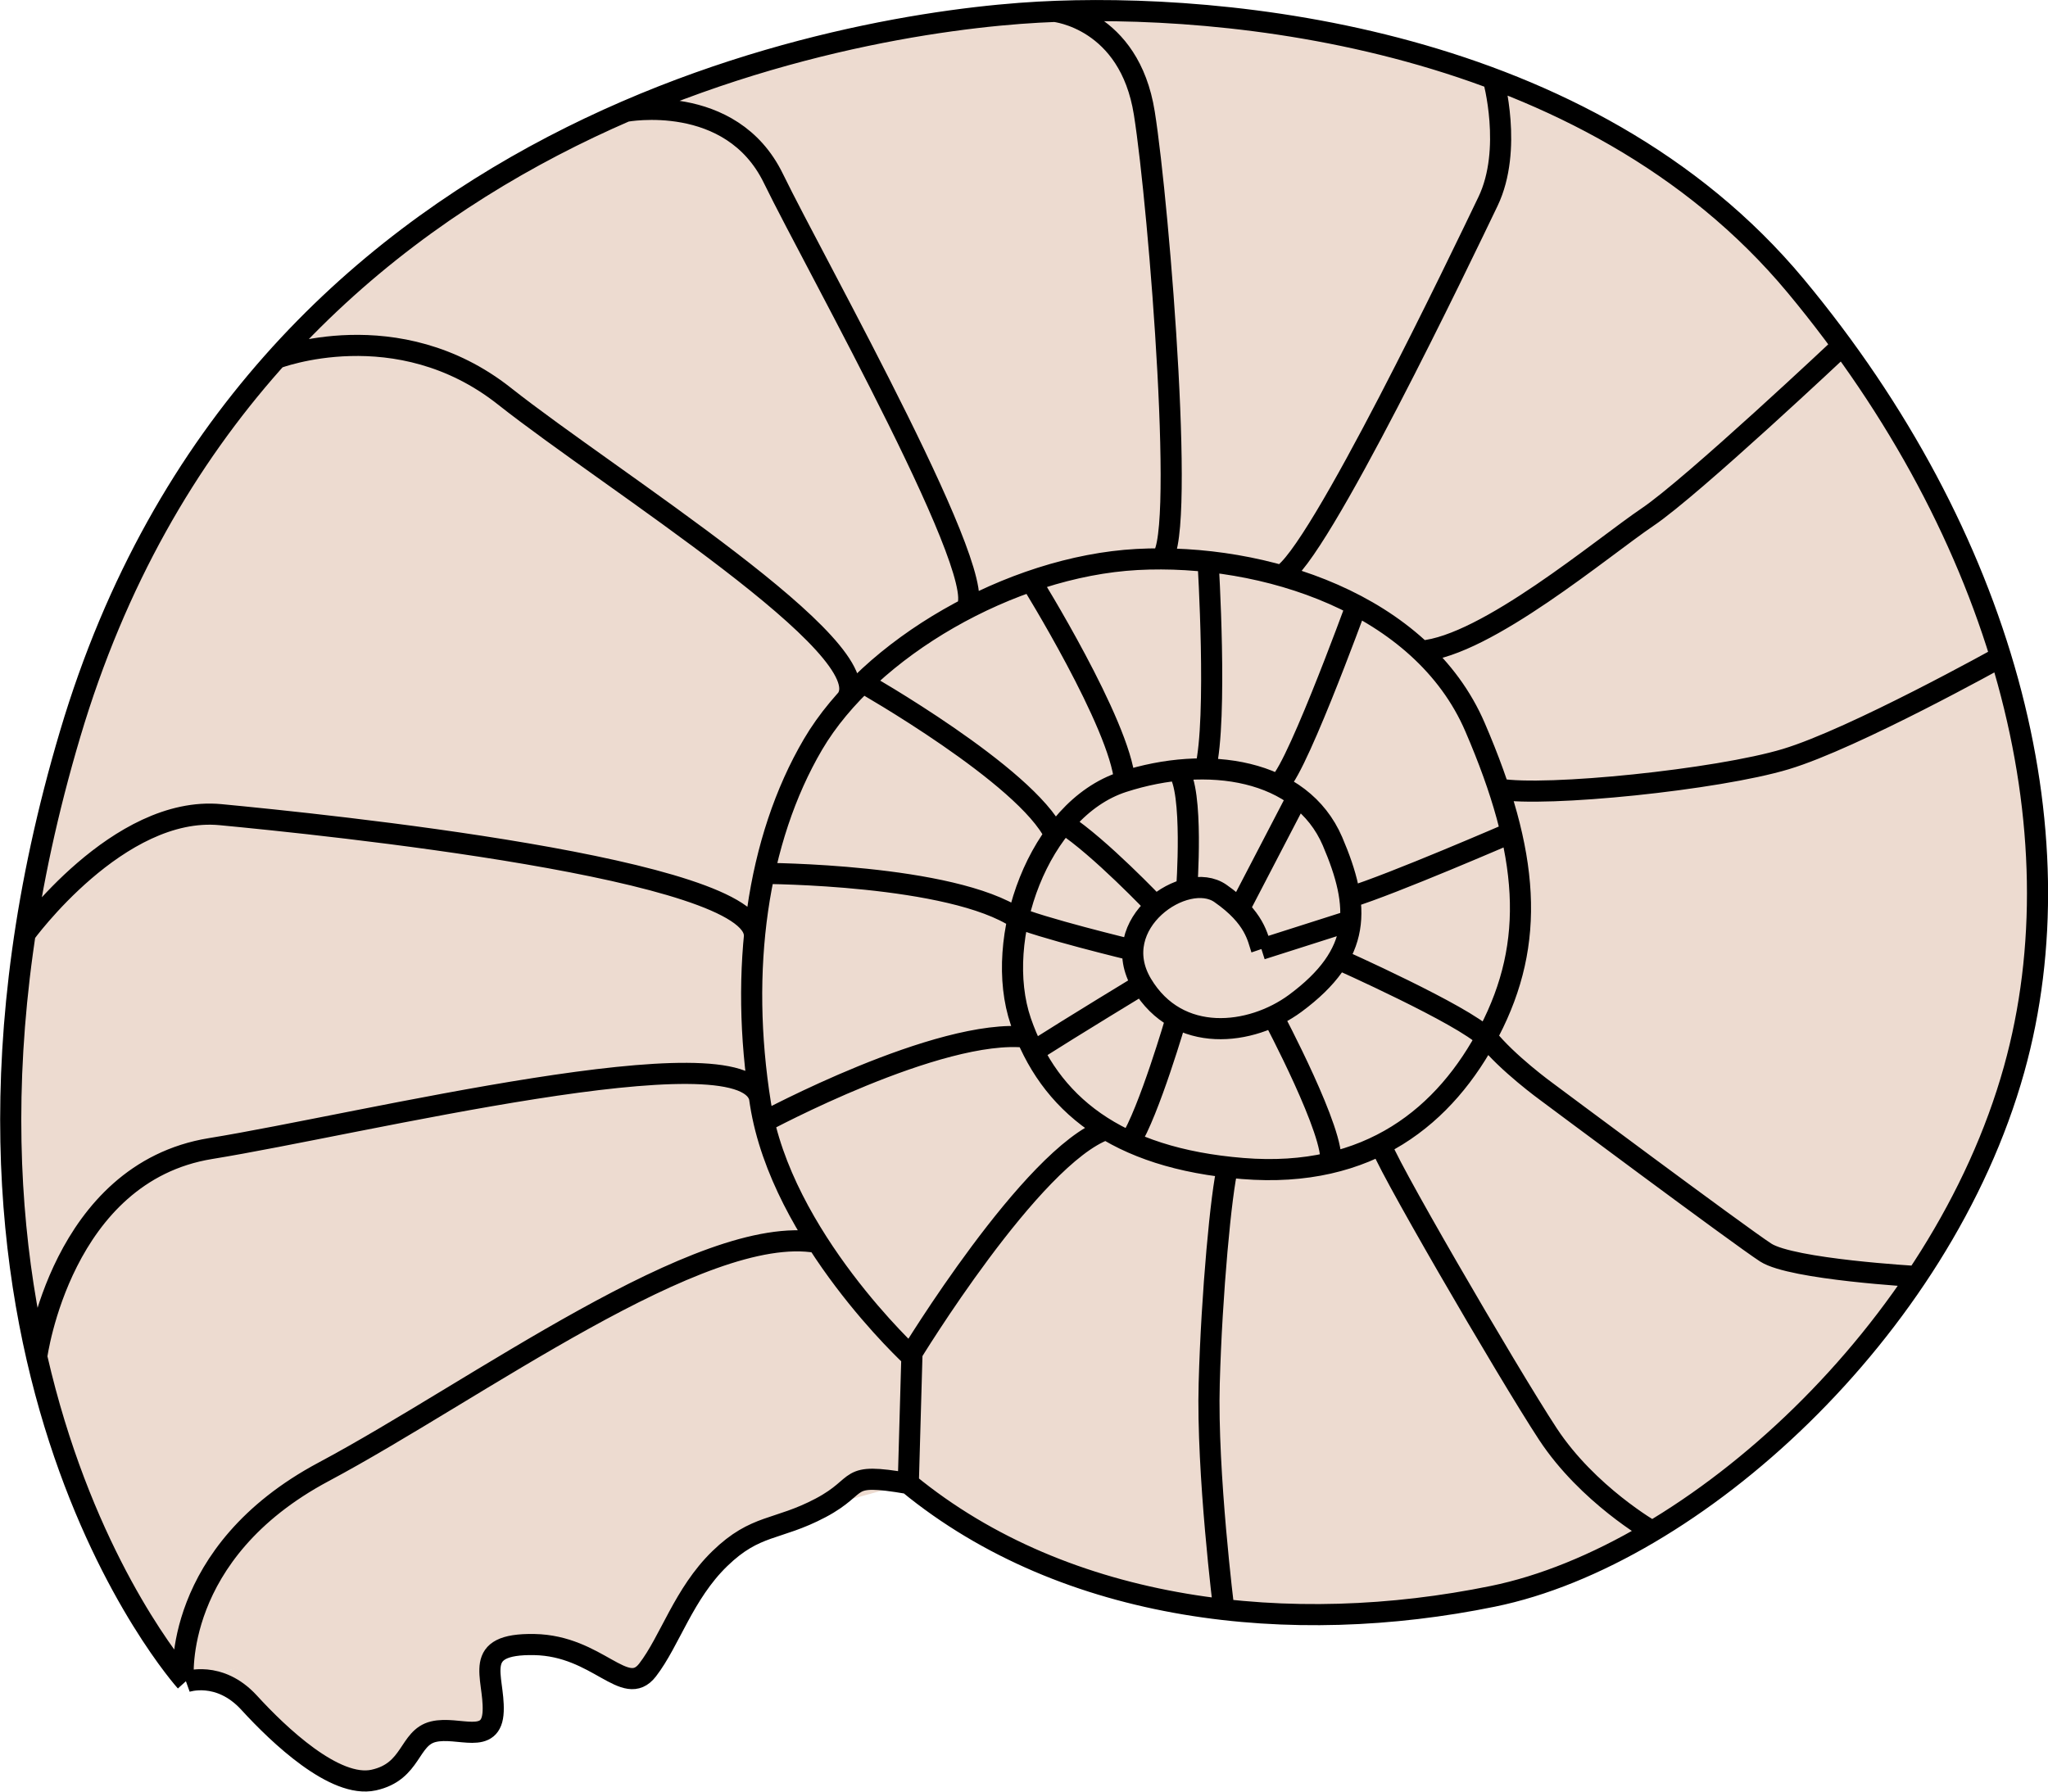 <?xml version="1.0" encoding="UTF-8" standalone="no"?>
<!-- Created with Inkscape (http://www.inkscape.org/) -->

<svg
   xmlns:dc="http://purl.org/dc/elements/1.1/"
   xmlns:cc="http://creativecommons.org/ns#"
   xmlns:rdf="http://www.w3.org/1999/02/22-rdf-syntax-ns#"
   xmlns:svg="http://www.w3.org/2000/svg"
   xmlns="http://www.w3.org/2000/svg"
   xmlns:sodipodi="http://sodipodi.sourceforge.net/DTD/sodipodi-0.dtd"
   xmlns:inkscape="http://www.inkscape.org/namespaces/inkscape"
   id="svg2"
   viewBox="0 0 16 14"
   version="1.1"
   inkscape:version="0.92.2 (5c3e80d, 2017-08-06)"
   sodipodi:docname="11.svg"
   width="16"
   height="14">
  <defs
     id="defs9" />
  <sodipodi:namedview
     pagecolor="#ffffff"
     bordercolor="#666666"
     borderopacity="1"
     objecttolerance="10"
     gridtolerance="10"
     guidetolerance="10"
     inkscape:pageopacity="0"
     inkscape:pageshadow="2"
     inkscape:window-width="1680"
     inkscape:window-height="987"
     id="namedview7"
     showgrid="true"
     inkscape:zoom="16"
     inkscape:cx="12.907421"
     inkscape:cy="10.659988"
     inkscape:window-x="-8"
     inkscape:window-y="-8"
     inkscape:window-maximized="1"
     inkscape:current-layer="svg2">
    <inkscape:grid
       type="xygrid"
       id="grid816" />
  </sodipodi:namedview>
  <path
     style="fill:#eddbd0;fill-opacity:1;fill-rule:evenodd;stroke:none;stroke-width:0.165px;stroke-linecap:butt;stroke-linejoin:miter;stroke-opacity:1"
     d="m 1.504,13.116 4.201,-0.965 0.773,-0.366 0.23,-0.213 0.397,-0.01 0.031,-1.015 -0.805,-0.873 -4.859,3.331 0.052,0.142"
     id="path4147"
     inkscape:connector-curvature="0" />
  <path
     inkscape:connector-curvature="0"
     d="M 9.855,7.417 10.551,7.195 M 9.681,7.103 10.136,6.228 M 9.271,6.95 c 0,0 0.057,-0.78 -0.069,-0.929 M 9.029,7.08 c 0,0 -0.439,-0.463 -0.718,-0.644 m 0.539,0.989 c 0,0 -0.743,-0.179 -0.935,-0.269 M 8.922,7.692 c 0,0 -0.529,0.321 -0.848,0.524 M 9.19,7.956 c 0,0 -0.214,0.736 -0.363,0.968 M 9.946,7.944 c 0,0 0.493,0.927 0.448,1.144 m 0.06,-1.594 c 0,0 0.98,0.437 1.156,0.615 M 1.432,13.119 c 0,0 -0.09,-0.985 1.097,-1.618 1.187,-0.633 2.954,-1.949 3.855,-1.792 m -4.93,3.433 c 0,0 0.258,-0.092 0.492,0.163 0.233,0.255 0.671,0.671 0.973,0.605 0.302,-0.066 0.272,-0.331 0.467,-0.378 0.195,-0.047 0.457,0.113 0.467,-0.161 0.01,-0.274 -0.175,-0.529 0.321,-0.52 0.496,0.009 0.71,0.425 0.885,0.199 0.175,-0.227 0.282,-0.596 0.564,-0.87 0.282,-0.274 0.447,-0.217 0.788,-0.397 0.34,-0.18 0.17,-0.279 0.683,-0.191 M 11.806,6.507 c 0,0 -0.932,0.404 -1.262,0.505 m 0.053,-2.281 c 0,0 -0.524,1.439 -0.624,1.398 M 9.438,4.389 c 0,0 0.076,1.226 -0.021,1.621 M 8.055,4.541 c 0,0 0.694,1.116 0.732,1.565 M 6.74,5.334 c 0,0 1.277,0.725 1.501,1.191 M 5.969,6.825 c 0,0 1.464,0.004 1.984,0.354 m -1.986,1.588 c 0,0 1.37,-0.738 2.055,-0.662 M 7.112,10.593 c 0,0 0.947,-1.559 1.529,-1.768 m 0.92,3.752 c 0,0 -0.134,-1.069 -0.114,-1.768 0.019,-0.699 0.094,-1.497 0.144,-1.689 m 3.316,2.846 c 0,0 -0.503,-0.287 -0.814,-0.76 -0.311,-0.473 -1.34,-2.243 -1.301,-2.264 m 4.183,1.033 c 0,0 -0.975,-0.055 -1.18,-0.187 -0.204,-0.132 -1.712,-1.257 -1.712,-1.257 0,0 -0.308,-0.223 -0.47,-0.428 m 4.018,-2.97 c 0,0 -1.145,0.638 -1.68,0.799 -0.535,0.161 -1.875,0.298 -2.241,0.234 M 14.393,2.701 c 0,0 -1.172,1.104 -1.522,1.34 -0.35,0.236 -1.26,1.006 -1.768,1.047 m 0.563,-4.473 c 0,0 0.154,0.552 -0.041,0.959 -0.195,0.406 -1.338,2.795 -1.617,2.924 M 8.239,0.089 c 0,0 0.584,0.058 0.701,0.795 0.117,0.737 0.335,3.477 0.117,3.484 M 4.888,0.87 c 0,0 0.823,-0.156 1.154,0.524 0.331,0.681 1.762,3.216 1.493,3.372 M 2.159,2.8 c 0,0 0.945,-0.366 1.782,0.296 0.837,0.662 2.957,1.977 2.672,2.369 M 0.194,7.299 c 0,0 0.731,-1.009 1.529,-0.933 0.798,0.076 4.193,0.422 4.171,0.95 M 0.287,10.6 c 0,0 0.191,-1.436 1.359,-1.625 1.167,-0.189 4.146,-0.928 4.287,-0.401 m -4.482,4.565 c 0,0 -2.334,-2.591 -0.903,-7.403 C 1.977,0.924 6.655,0.175 8.113,0.095 c 1.458,-0.08 4.292,0.187 5.916,2.139 1.623,1.952 2.229,4.251 1.706,6.123 -0.57,2.04 -2.504,3.797 -4.072,4.117 -1.568,0.321 -3.329,0.134 -4.567,-0.882 l 0.028,-0.989 c 0,0 -1.018,-0.936 -1.183,-1.978 C 5.774,7.581 5.912,6.565 6.352,5.816 6.792,5.068 7.893,4.426 8.883,4.372 9.874,4.319 11.108,4.715 11.524,5.683 11.95,6.672 11.999,7.362 11.635,8.062 11.294,8.717 10.699,9.212 9.708,9.131 8.718,9.051 8.195,8.623 7.975,7.982 7.755,7.34 8.113,6.324 8.773,6.11 9.433,5.896 10.166,6.007 10.41,6.574 10.63,7.088 10.643,7.453 10.118,7.841 9.774,8.094 9.203,8.162 8.921,7.69 8.639,7.217 9.262,6.792 9.534,6.981 c 0.272,0.189 0.292,0.35 0.321,0.435"
     style="fill:#eddbd0;fill-opacity:1;stroke:#000000;stroke-width:0.165px"
     id="path3133"
     sodipodi:nodetypes="cccccccccccccccccccsccscssscssccccccccccccccccccscccccscccsccsccscccccccccccccccccsccccccscscccccssssc" />
</svg>
